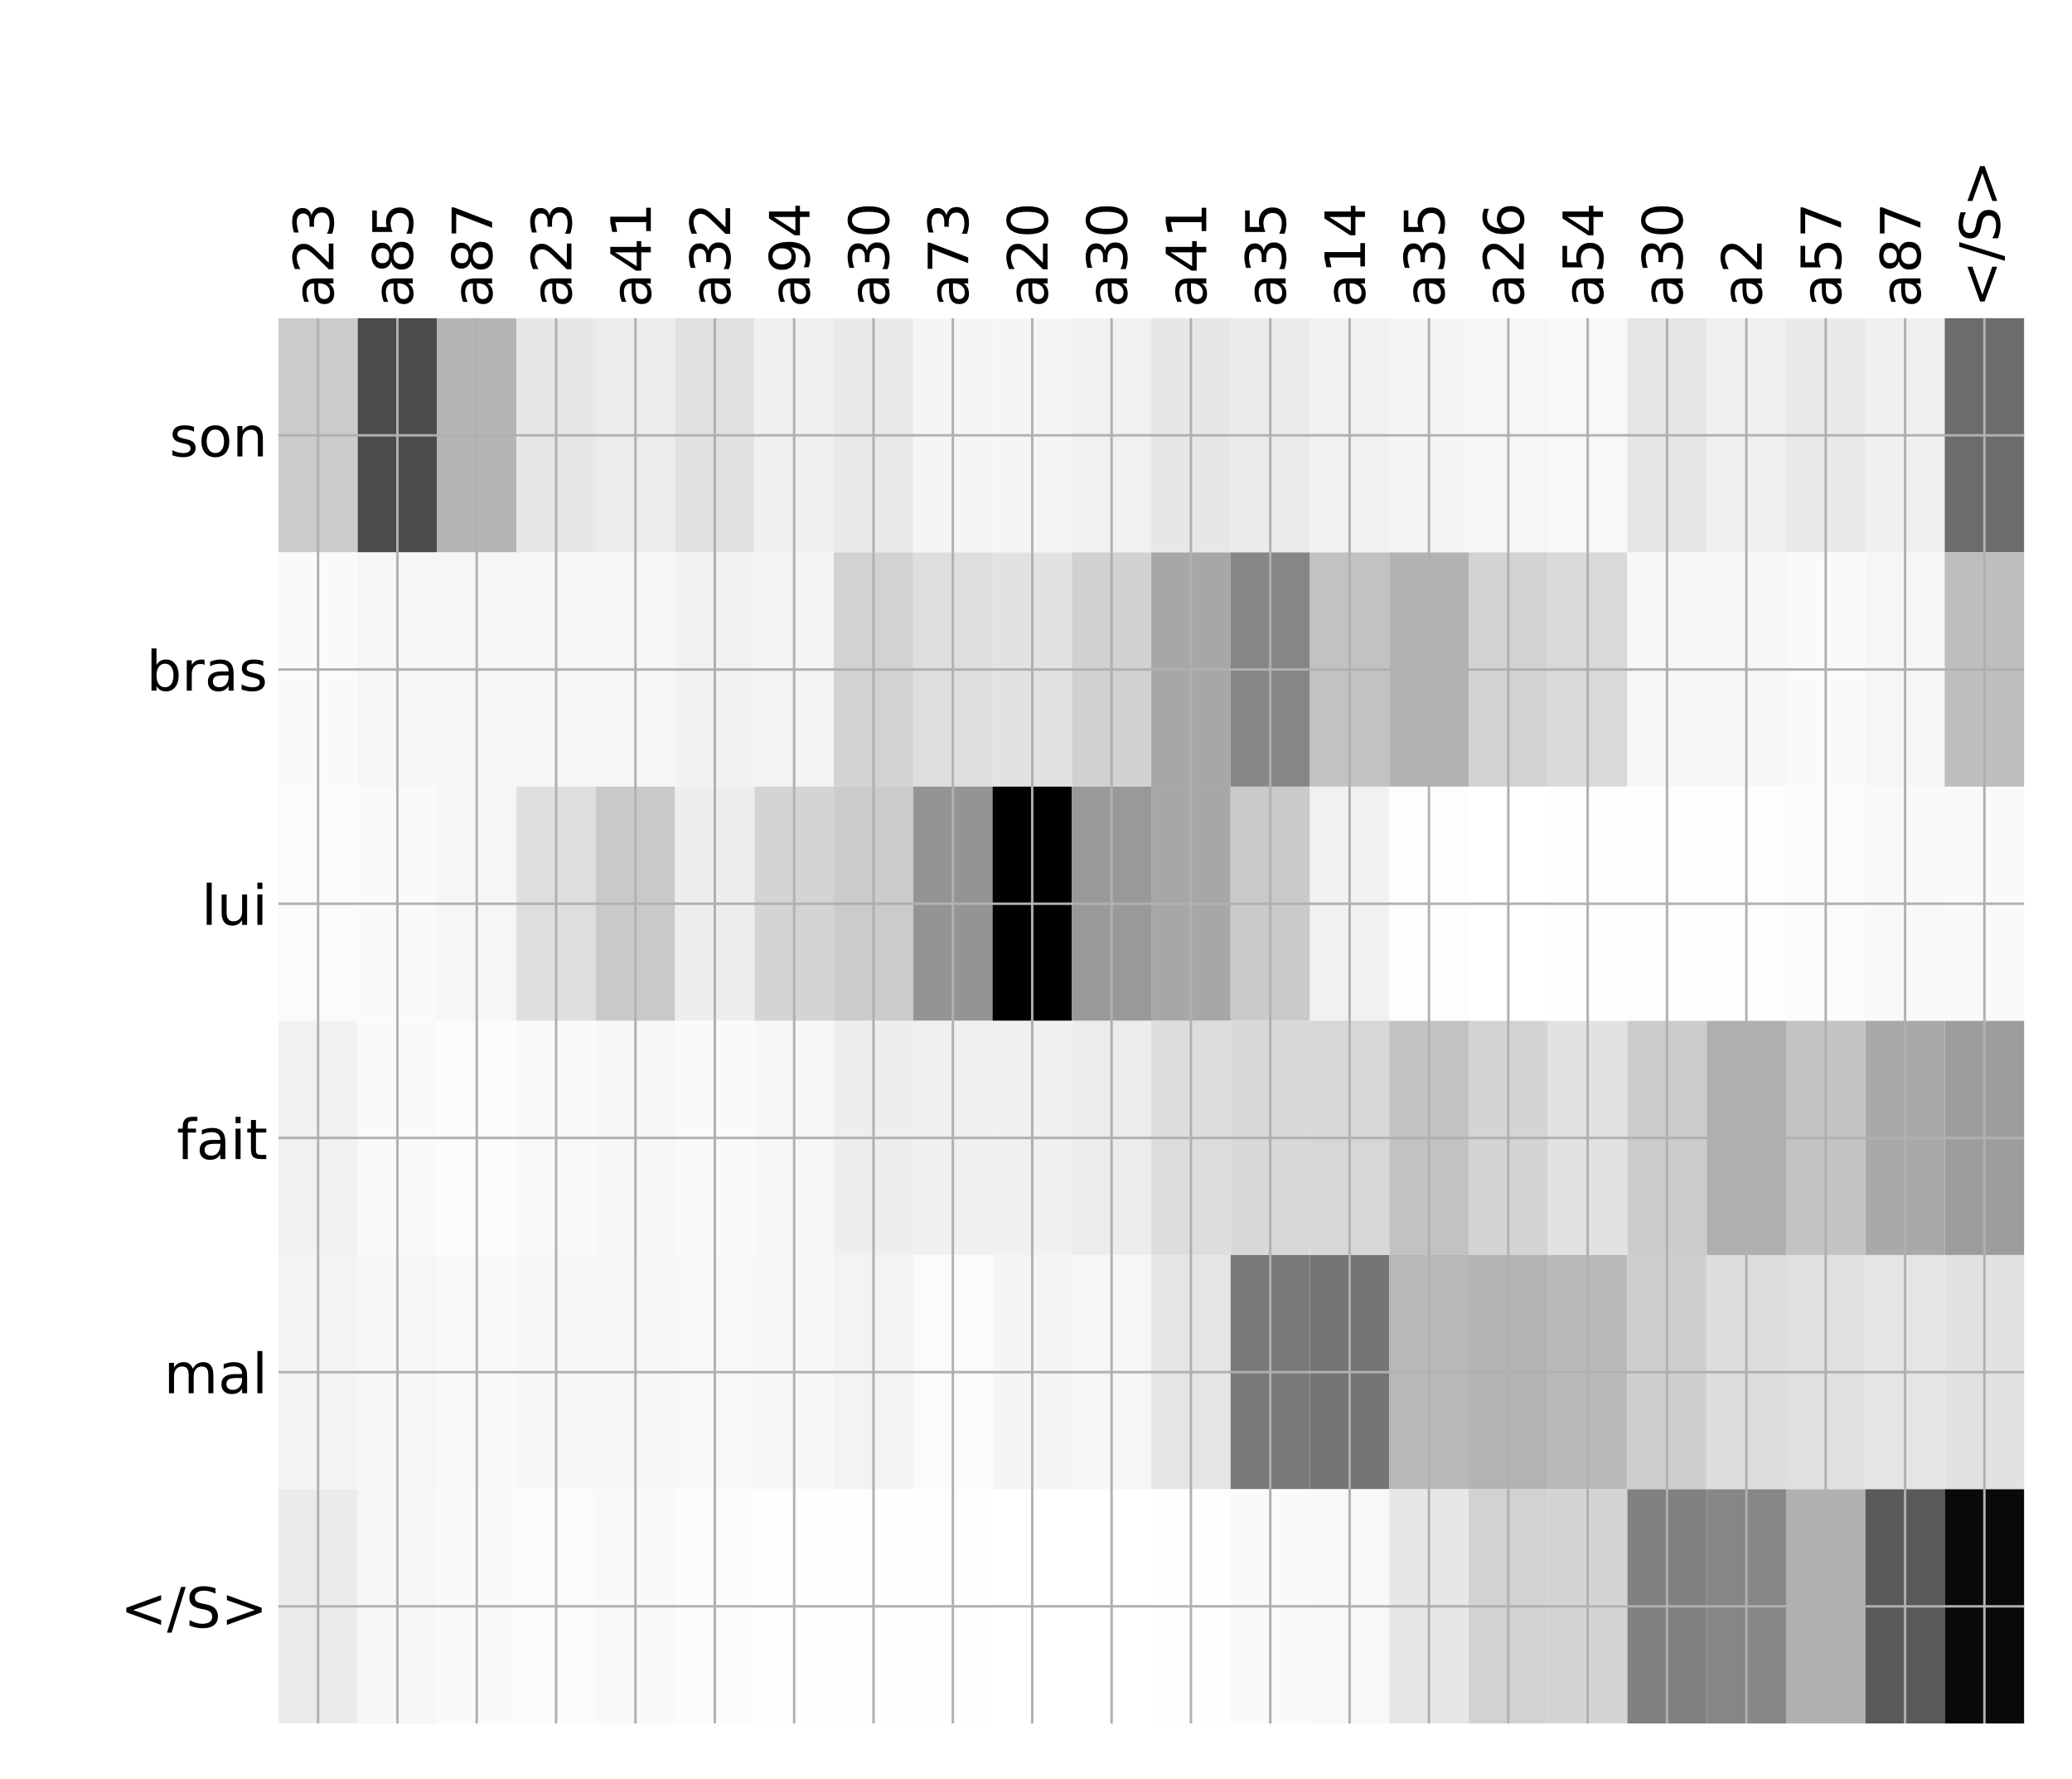 <?xml version="1.0" encoding="utf-8" standalone="no"?>
<!DOCTYPE svg PUBLIC "-//W3C//DTD SVG 1.1//EN"
  "http://www.w3.org/Graphics/SVG/1.1/DTD/svg11.dtd">
<!-- Created with matplotlib (http://matplotlib.org/) -->
<svg height="576pt" version="1.1" viewBox="0 0 671 576" width="671pt" xmlns="http://www.w3.org/2000/svg" xmlns:xlink="http://www.w3.org/1999/xlink">
 <defs>
  <style type="text/css">
*{stroke-linecap:butt;stroke-linejoin:round;}
  </style>
 </defs>
 <g id="figure_1">
  <g id="patch_1">
   <path d="M 0 576 
L 672 576 
L 672 0 
L 0 0 
z
" style="fill:#ffffff;"/>
  </g>
  <g id="axes_1">
   <g id="PolyCollection_1">
    <path clip-path="url(#p267b1cc952)" d="M 90.154 103.033 
L 90.154 178.861 
L 115.851 178.861 
L 115.851 103.033 
L 90.154 103.033 
z
" style="fill:#cccccc;"/>
    <path clip-path="url(#p267b1cc952)" d="M 115.851 103.033 
L 115.851 178.861 
L 141.548 178.861 
L 141.548 103.033 
L 115.851 103.033 
z
" style="fill:#4b4b4b;"/>
    <path clip-path="url(#p267b1cc952)" d="M 141.548 103.033 
L 141.548 178.861 
L 167.245 178.861 
L 167.245 103.033 
L 141.548 103.033 
z
" style="fill:#b5b5b5;"/>
    <path clip-path="url(#p267b1cc952)" d="M 167.245 103.033 
L 167.245 178.861 
L 192.942 178.861 
L 192.942 103.033 
L 167.245 103.033 
z
" style="fill:#e7e7e7;"/>
    <path clip-path="url(#p267b1cc952)" d="M 192.942 103.033 
L 192.942 178.861 
L 218.639 178.861 
L 218.639 103.033 
L 192.942 103.033 
z
" style="fill:#ececec;"/>
    <path clip-path="url(#p267b1cc952)" d="M 218.639 103.033 
L 218.639 178.861 
L 244.336 178.861 
L 244.336 103.033 
L 218.639 103.033 
z
" style="fill:#e1e1e1;"/>
    <path clip-path="url(#p267b1cc952)" d="M 244.336 103.033 
L 244.336 178.861 
L 270.033 178.861 
L 270.033 103.033 
L 244.336 103.033 
z
" style="fill:#f0f0f0;"/>
    <path clip-path="url(#p267b1cc952)" d="M 270.033 103.033 
L 270.033 178.861 
L 295.73 178.861 
L 295.73 103.033 
L 270.033 103.033 
z
" style="fill:#e9e9e9;"/>
    <path clip-path="url(#p267b1cc952)" d="M 295.73 103.033 
L 295.73 178.861 
L 321.426 178.861 
L 321.426 103.033 
L 295.73 103.033 
z
" style="fill:#f5f5f5;"/>
    <path clip-path="url(#p267b1cc952)" d="M 321.426 103.033 
L 321.426 178.861 
L 347.123 178.861 
L 347.123 103.033 
L 321.426 103.033 
z
" style="fill:#f5f5f5;"/>
    <path clip-path="url(#p267b1cc952)" d="M 347.123 103.033 
L 347.123 178.861 
L 372.82 178.861 
L 372.82 103.033 
L 347.123 103.033 
z
" style="fill:#f1f1f1;"/>
    <path clip-path="url(#p267b1cc952)" d="M 372.82 103.033 
L 372.82 178.861 
L 398.517 178.861 
L 398.517 103.033 
L 372.82 103.033 
z
" style="fill:#e7e7e7;"/>
    <path clip-path="url(#p267b1cc952)" d="M 398.517 103.033 
L 398.517 178.861 
L 424.214 178.861 
L 424.214 103.033 
L 398.517 103.033 
z
" style="fill:#ebebeb;"/>
    <path clip-path="url(#p267b1cc952)" d="M 424.214 103.033 
L 424.214 178.861 
L 449.911 178.861 
L 449.911 103.033 
L 424.214 103.033 
z
" style="fill:#f1f1f1;"/>
    <path clip-path="url(#p267b1cc952)" d="M 449.911 103.033 
L 449.911 178.861 
L 475.608 178.861 
L 475.608 103.033 
L 449.911 103.033 
z
" style="fill:#f5f5f5;"/>
    <path clip-path="url(#p267b1cc952)" d="M 475.608 103.033 
L 475.608 178.861 
L 501.305 178.861 
L 501.305 103.033 
L 475.608 103.033 
z
" style="fill:#f6f6f6;"/>
    <path clip-path="url(#p267b1cc952)" d="M 501.305 103.033 
L 501.305 178.861 
L 527.002 178.861 
L 527.002 103.033 
L 501.305 103.033 
z
" style="fill:#f8f8f8;"/>
    <path clip-path="url(#p267b1cc952)" d="M 527.002 103.033 
L 527.002 178.861 
L 552.699 178.861 
L 552.699 103.033 
L 527.002 103.033 
z
" style="fill:#e6e6e6;"/>
    <path clip-path="url(#p267b1cc952)" d="M 552.699 103.033 
L 552.699 178.861 
L 578.396 178.861 
L 578.396 103.033 
L 552.699 103.033 
z
" style="fill:#f0f0f0;"/>
    <path clip-path="url(#p267b1cc952)" d="M 578.396 103.033 
L 578.396 178.861 
L 604.093 178.861 
L 604.093 103.033 
L 578.396 103.033 
z
" style="fill:#e9e9e9;"/>
    <path clip-path="url(#p267b1cc952)" d="M 604.093 103.033 
L 604.093 178.861 
L 629.789 178.861 
L 629.789 103.033 
L 604.093 103.033 
z
" style="fill:#f0f0f0;"/>
    <path clip-path="url(#p267b1cc952)" d="M 629.789 103.033 
L 629.789 178.861 
L 655.486 178.861 
L 655.486 103.033 
L 629.789 103.033 
z
" style="fill:#6c6c6c;"/>
    <path clip-path="url(#p267b1cc952)" d="M 90.154 178.861 
L 90.154 254.689 
L 115.851 254.689 
L 115.851 178.861 
L 90.154 178.861 
z
" style="fill:#fafafa;"/>
    <path clip-path="url(#p267b1cc952)" d="M 115.851 178.861 
L 115.851 254.689 
L 141.548 254.689 
L 141.548 178.861 
L 115.851 178.861 
z
" style="fill:#f6f6f6;"/>
    <path clip-path="url(#p267b1cc952)" d="M 141.548 178.861 
L 141.548 254.689 
L 167.245 254.689 
L 167.245 178.861 
L 141.548 178.861 
z
" style="fill:#f6f6f6;"/>
    <path clip-path="url(#p267b1cc952)" d="M 167.245 178.861 
L 167.245 254.689 
L 192.942 254.689 
L 192.942 178.861 
L 167.245 178.861 
z
" style="fill:#f6f6f6;"/>
    <path clip-path="url(#p267b1cc952)" d="M 192.942 178.861 
L 192.942 254.689 
L 218.639 254.689 
L 218.639 178.861 
L 192.942 178.861 
z
" style="fill:#f6f6f6;"/>
    <path clip-path="url(#p267b1cc952)" d="M 218.639 178.861 
L 218.639 254.689 
L 244.336 254.689 
L 244.336 178.861 
L 218.639 178.861 
z
" style="fill:#f2f2f2;"/>
    <path clip-path="url(#p267b1cc952)" d="M 244.336 178.861 
L 244.336 254.689 
L 270.033 254.689 
L 270.033 178.861 
L 244.336 178.861 
z
" style="fill:#f3f3f3;"/>
    <path clip-path="url(#p267b1cc952)" d="M 270.033 178.861 
L 270.033 254.689 
L 295.73 254.689 
L 295.73 178.861 
L 270.033 178.861 
z
" style="fill:#d2d2d2;"/>
    <path clip-path="url(#p267b1cc952)" d="M 295.73 178.861 
L 295.73 254.689 
L 321.426 254.689 
L 321.426 178.861 
L 295.73 178.861 
z
" style="fill:#dedede;"/>
    <path clip-path="url(#p267b1cc952)" d="M 321.426 178.861 
L 321.426 254.689 
L 347.123 254.689 
L 347.123 178.861 
L 321.426 178.861 
z
" style="fill:#e2e2e2;"/>
    <path clip-path="url(#p267b1cc952)" d="M 347.123 178.861 
L 347.123 254.689 
L 372.82 254.689 
L 372.82 178.861 
L 347.123 178.861 
z
" style="fill:#d1d1d1;"/>
    <path clip-path="url(#p267b1cc952)" d="M 372.82 178.861 
L 372.82 254.689 
L 398.517 254.689 
L 398.517 178.861 
L 372.82 178.861 
z
" style="fill:#a7a7a7;"/>
    <path clip-path="url(#p267b1cc952)" d="M 398.517 178.861 
L 398.517 254.689 
L 424.214 254.689 
L 424.214 178.861 
L 398.517 178.861 
z
" style="fill:#868686;"/>
    <path clip-path="url(#p267b1cc952)" d="M 424.214 178.861 
L 424.214 254.689 
L 449.911 254.689 
L 449.911 178.861 
L 424.214 178.861 
z
" style="fill:#c2c2c2;"/>
    <path clip-path="url(#p267b1cc952)" d="M 449.911 178.861 
L 449.911 254.689 
L 475.608 254.689 
L 475.608 178.861 
L 449.911 178.861 
z
" style="fill:#b2b2b2;"/>
    <path clip-path="url(#p267b1cc952)" d="M 475.608 178.861 
L 475.608 254.689 
L 501.305 254.689 
L 501.305 178.861 
L 475.608 178.861 
z
" style="fill:#d3d3d3;"/>
    <path clip-path="url(#p267b1cc952)" d="M 501.305 178.861 
L 501.305 254.689 
L 527.002 254.689 
L 527.002 178.861 
L 501.305 178.861 
z
" style="fill:#d9d9d9;"/>
    <path clip-path="url(#p267b1cc952)" d="M 527.002 178.861 
L 527.002 254.689 
L 552.699 254.689 
L 552.699 178.861 
L 527.002 178.861 
z
" style="fill:#f7f7f7;"/>
    <path clip-path="url(#p267b1cc952)" d="M 552.699 178.861 
L 552.699 254.689 
L 578.396 254.689 
L 578.396 178.861 
L 552.699 178.861 
z
" style="fill:#f7f7f7;"/>
    <path clip-path="url(#p267b1cc952)" d="M 578.396 178.861 
L 578.396 254.689 
L 604.093 254.689 
L 604.093 178.861 
L 578.396 178.861 
z
" style="fill:#fafafa;"/>
    <path clip-path="url(#p267b1cc952)" d="M 604.093 178.861 
L 604.093 254.689 
L 629.789 254.689 
L 629.789 178.861 
L 604.093 178.861 
z
" style="fill:#f6f6f6;"/>
    <path clip-path="url(#p267b1cc952)" d="M 629.789 178.861 
L 629.789 254.689 
L 655.486 254.689 
L 655.486 178.861 
L 629.789 178.861 
z
" style="fill:#bebebe;"/>
    <path clip-path="url(#p267b1cc952)" d="M 90.154 254.689 
L 90.154 330.517 
L 115.851 330.517 
L 115.851 254.689 
L 90.154 254.689 
z
" style="fill:#fbfbfb;"/>
    <path clip-path="url(#p267b1cc952)" d="M 115.851 254.689 
L 115.851 330.517 
L 141.548 330.517 
L 141.548 254.689 
L 115.851 254.689 
z
" style="fill:#fafafa;"/>
    <path clip-path="url(#p267b1cc952)" d="M 141.548 254.689 
L 141.548 330.517 
L 167.245 330.517 
L 167.245 254.689 
L 141.548 254.689 
z
" style="fill:#f6f6f6;"/>
    <path clip-path="url(#p267b1cc952)" d="M 167.245 254.689 
L 167.245 330.517 
L 192.942 330.517 
L 192.942 254.689 
L 167.245 254.689 
z
" style="fill:#dedede;"/>
    <path clip-path="url(#p267b1cc952)" d="M 192.942 254.689 
L 192.942 330.517 
L 218.639 330.517 
L 218.639 254.689 
L 192.942 254.689 
z
" style="fill:#c9c9c9;"/>
    <path clip-path="url(#p267b1cc952)" d="M 218.639 254.689 
L 218.639 330.517 
L 244.336 330.517 
L 244.336 254.689 
L 218.639 254.689 
z
" style="fill:#eeeeee;"/>
    <path clip-path="url(#p267b1cc952)" d="M 244.336 254.689 
L 244.336 330.517 
L 270.033 330.517 
L 270.033 254.689 
L 244.336 254.689 
z
" style="fill:#d4d4d4;"/>
    <path clip-path="url(#p267b1cc952)" d="M 270.033 254.689 
L 270.033 330.517 
L 295.73 330.517 
L 295.73 254.689 
L 270.033 254.689 
z
" style="fill:#cbcbcb;"/>
    <path clip-path="url(#p267b1cc952)" d="M 295.73 254.689 
L 295.73 330.517 
L 321.426 330.517 
L 321.426 254.689 
L 295.73 254.689 
z
" style="fill:#949494;"/>
    <path clip-path="url(#p267b1cc952)" d="M 321.426 254.689 
L 321.426 330.517 
L 347.123 330.517 
L 347.123 254.689 
L 321.426 254.689 
z
"/>
    <path clip-path="url(#p267b1cc952)" d="M 347.123 254.689 
L 347.123 330.517 
L 372.82 330.517 
L 372.82 254.689 
L 347.123 254.689 
z
" style="fill:#999999;"/>
    <path clip-path="url(#p267b1cc952)" d="M 372.82 254.689 
L 372.82 330.517 
L 398.517 330.517 
L 398.517 254.689 
L 372.82 254.689 
z
" style="fill:#a7a7a7;"/>
    <path clip-path="url(#p267b1cc952)" d="M 398.517 254.689 
L 398.517 330.517 
L 424.214 330.517 
L 424.214 254.689 
L 398.517 254.689 
z
" style="fill:#cacaca;"/>
    <path clip-path="url(#p267b1cc952)" d="M 424.214 254.689 
L 424.214 330.517 
L 449.911 330.517 
L 449.911 254.689 
L 424.214 254.689 
z
" style="fill:#f1f1f1;"/>
    <path clip-path="url(#p267b1cc952)" d="M 449.911 254.689 
L 449.911 330.517 
L 475.608 330.517 
L 475.608 254.689 
L 449.911 254.689 
z
" style="fill:#fdfdfd;"/>
    <path clip-path="url(#p267b1cc952)" d="M 475.608 254.689 
L 475.608 330.517 
L 501.305 330.517 
L 501.305 254.689 
L 475.608 254.689 
z
" style="fill:#ffffff;"/>
    <path clip-path="url(#p267b1cc952)" d="M 501.305 254.689 
L 501.305 330.517 
L 527.002 330.517 
L 527.002 254.689 
L 501.305 254.689 
z
" style="fill:#fefefe;"/>
    <path clip-path="url(#p267b1cc952)" d="M 527.002 254.689 
L 527.002 330.517 
L 552.699 330.517 
L 552.699 254.689 
L 527.002 254.689 
z
" style="fill:#fdfdfd;"/>
    <path clip-path="url(#p267b1cc952)" d="M 552.699 254.689 
L 552.699 330.517 
L 578.396 330.517 
L 578.396 254.689 
L 552.699 254.689 
z
" style="fill:#fdfdfd;"/>
    <path clip-path="url(#p267b1cc952)" d="M 578.396 254.689 
L 578.396 330.517 
L 604.093 330.517 
L 604.093 254.689 
L 578.396 254.689 
z
" style="fill:#fbfbfb;"/>
    <path clip-path="url(#p267b1cc952)" d="M 604.093 254.689 
L 604.093 330.517 
L 629.789 330.517 
L 629.789 254.689 
L 604.093 254.689 
z
" style="fill:#f9f9f9;"/>
    <path clip-path="url(#p267b1cc952)" d="M 629.789 254.689 
L 629.789 330.517 
L 655.486 330.517 
L 655.486 254.689 
L 629.789 254.689 
z
" style="fill:#fafafa;"/>
    <path clip-path="url(#p267b1cc952)" d="M 90.154 330.517 
L 90.154 406.344 
L 115.851 406.344 
L 115.851 330.517 
L 90.154 330.517 
z
" style="fill:#f2f2f2;"/>
    <path clip-path="url(#p267b1cc952)" d="M 115.851 330.517 
L 115.851 406.344 
L 141.548 406.344 
L 141.548 330.517 
L 115.851 330.517 
z
" style="fill:#fafafa;"/>
    <path clip-path="url(#p267b1cc952)" d="M 141.548 330.517 
L 141.548 406.344 
L 167.245 406.344 
L 167.245 330.517 
L 141.548 330.517 
z
" style="fill:#fcfcfc;"/>
    <path clip-path="url(#p267b1cc952)" d="M 167.245 330.517 
L 167.245 406.344 
L 192.942 406.344 
L 192.942 330.517 
L 167.245 330.517 
z
" style="fill:#f9f9f9;"/>
    <path clip-path="url(#p267b1cc952)" d="M 192.942 330.517 
L 192.942 406.344 
L 218.639 406.344 
L 218.639 330.517 
L 192.942 330.517 
z
" style="fill:#f7f7f7;"/>
    <path clip-path="url(#p267b1cc952)" d="M 218.639 330.517 
L 218.639 406.344 
L 244.336 406.344 
L 244.336 330.517 
L 218.639 330.517 
z
" style="fill:#fafafa;"/>
    <path clip-path="url(#p267b1cc952)" d="M 244.336 330.517 
L 244.336 406.344 
L 270.033 406.344 
L 270.033 330.517 
L 244.336 330.517 
z
" style="fill:#f7f7f7;"/>
    <path clip-path="url(#p267b1cc952)" d="M 270.033 330.517 
L 270.033 406.344 
L 295.73 406.344 
L 295.73 330.517 
L 270.033 330.517 
z
" style="fill:#eeeeee;"/>
    <path clip-path="url(#p267b1cc952)" d="M 295.73 330.517 
L 295.73 406.344 
L 321.426 406.344 
L 321.426 330.517 
L 295.73 330.517 
z
" style="fill:#f0f0f0;"/>
    <path clip-path="url(#p267b1cc952)" d="M 321.426 330.517 
L 321.426 406.344 
L 347.123 406.344 
L 347.123 330.517 
L 321.426 330.517 
z
" style="fill:#f0f0f0;"/>
    <path clip-path="url(#p267b1cc952)" d="M 347.123 330.517 
L 347.123 406.344 
L 372.82 406.344 
L 372.82 330.517 
L 347.123 330.517 
z
" style="fill:#ececec;"/>
    <path clip-path="url(#p267b1cc952)" d="M 372.82 330.517 
L 372.82 406.344 
L 398.517 406.344 
L 398.517 330.517 
L 372.82 330.517 
z
" style="fill:#dddddd;"/>
    <path clip-path="url(#p267b1cc952)" d="M 398.517 330.517 
L 398.517 406.344 
L 424.214 406.344 
L 424.214 330.517 
L 398.517 330.517 
z
" style="fill:#d8d8d8;"/>
    <path clip-path="url(#p267b1cc952)" d="M 424.214 330.517 
L 424.214 406.344 
L 449.911 406.344 
L 449.911 330.517 
L 424.214 330.517 
z
" style="fill:#d7d7d7;"/>
    <path clip-path="url(#p267b1cc952)" d="M 449.911 330.517 
L 449.911 406.344 
L 475.608 406.344 
L 475.608 330.517 
L 449.911 330.517 
z
" style="fill:#c2c2c2;"/>
    <path clip-path="url(#p267b1cc952)" d="M 475.608 330.517 
L 475.608 406.344 
L 501.305 406.344 
L 501.305 330.517 
L 475.608 330.517 
z
" style="fill:#d4d4d4;"/>
    <path clip-path="url(#p267b1cc952)" d="M 501.305 330.517 
L 501.305 406.344 
L 527.002 406.344 
L 527.002 330.517 
L 501.305 330.517 
z
" style="fill:#e2e2e2;"/>
    <path clip-path="url(#p267b1cc952)" d="M 527.002 330.517 
L 527.002 406.344 
L 552.699 406.344 
L 552.699 330.517 
L 527.002 330.517 
z
" style="fill:#cccccc;"/>
    <path clip-path="url(#p267b1cc952)" d="M 552.699 330.517 
L 552.699 406.344 
L 578.396 406.344 
L 578.396 330.517 
L 552.699 330.517 
z
" style="fill:#afafaf;"/>
    <path clip-path="url(#p267b1cc952)" d="M 578.396 330.517 
L 578.396 406.344 
L 604.093 406.344 
L 604.093 330.517 
L 578.396 330.517 
z
" style="fill:#c3c3c3;"/>
    <path clip-path="url(#p267b1cc952)" d="M 604.093 330.517 
L 604.093 406.344 
L 629.789 406.344 
L 629.789 330.517 
L 604.093 330.517 
z
" style="fill:#a9a9a9;"/>
    <path clip-path="url(#p267b1cc952)" d="M 629.789 330.517 
L 629.789 406.344 
L 655.486 406.344 
L 655.486 330.517 
L 629.789 330.517 
z
" style="fill:#9d9d9d;"/>
    <path clip-path="url(#p267b1cc952)" d="M 90.154 406.344 
L 90.154 482.172 
L 115.851 482.172 
L 115.851 406.344 
L 90.154 406.344 
z
" style="fill:#f4f4f4;"/>
    <path clip-path="url(#p267b1cc952)" d="M 115.851 406.344 
L 115.851 482.172 
L 141.548 482.172 
L 141.548 406.344 
L 115.851 406.344 
z
" style="fill:#f6f6f6;"/>
    <path clip-path="url(#p267b1cc952)" d="M 141.548 406.344 
L 141.548 482.172 
L 167.245 482.172 
L 167.245 406.344 
L 141.548 406.344 
z
" style="fill:#f9f9f9;"/>
    <path clip-path="url(#p267b1cc952)" d="M 167.245 406.344 
L 167.245 482.172 
L 192.942 482.172 
L 192.942 406.344 
L 167.245 406.344 
z
" style="fill:#f7f7f7;"/>
    <path clip-path="url(#p267b1cc952)" d="M 192.942 406.344 
L 192.942 482.172 
L 218.639 482.172 
L 218.639 406.344 
L 192.942 406.344 
z
" style="fill:#f6f6f6;"/>
    <path clip-path="url(#p267b1cc952)" d="M 218.639 406.344 
L 218.639 482.172 
L 244.336 482.172 
L 244.336 406.344 
L 218.639 406.344 
z
" style="fill:#f8f8f8;"/>
    <path clip-path="url(#p267b1cc952)" d="M 244.336 406.344 
L 244.336 482.172 
L 270.033 482.172 
L 270.033 406.344 
L 244.336 406.344 
z
" style="fill:#f7f7f7;"/>
    <path clip-path="url(#p267b1cc952)" d="M 270.033 406.344 
L 270.033 482.172 
L 295.73 482.172 
L 295.73 406.344 
L 270.033 406.344 
z
" style="fill:#f3f3f3;"/>
    <path clip-path="url(#p267b1cc952)" d="M 295.73 406.344 
L 295.73 482.172 
L 321.426 482.172 
L 321.426 406.344 
L 295.73 406.344 
z
" style="fill:#fbfbfb;"/>
    <path clip-path="url(#p267b1cc952)" d="M 321.426 406.344 
L 321.426 482.172 
L 347.123 482.172 
L 347.123 406.344 
L 321.426 406.344 
z
" style="fill:#f5f5f5;"/>
    <path clip-path="url(#p267b1cc952)" d="M 347.123 406.344 
L 347.123 482.172 
L 372.82 482.172 
L 372.82 406.344 
L 347.123 406.344 
z
" style="fill:#f6f6f6;"/>
    <path clip-path="url(#p267b1cc952)" d="M 372.82 406.344 
L 372.82 482.172 
L 398.517 482.172 
L 398.517 406.344 
L 372.82 406.344 
z
" style="fill:#e5e5e5;"/>
    <path clip-path="url(#p267b1cc952)" d="M 398.517 406.344 
L 398.517 482.172 
L 424.214 482.172 
L 424.214 406.344 
L 398.517 406.344 
z
" style="fill:#797979;"/>
    <path clip-path="url(#p267b1cc952)" d="M 424.214 406.344 
L 424.214 482.172 
L 449.911 482.172 
L 449.911 406.344 
L 424.214 406.344 
z
" style="fill:#757575;"/>
    <path clip-path="url(#p267b1cc952)" d="M 449.911 406.344 
L 449.911 482.172 
L 475.608 482.172 
L 475.608 406.344 
L 449.911 406.344 
z
" style="fill:#b8b8b8;"/>
    <path clip-path="url(#p267b1cc952)" d="M 475.608 406.344 
L 475.608 482.172 
L 501.305 482.172 
L 501.305 406.344 
L 475.608 406.344 
z
" style="fill:#b3b3b3;"/>
    <path clip-path="url(#p267b1cc952)" d="M 501.305 406.344 
L 501.305 482.172 
L 527.002 482.172 
L 527.002 406.344 
L 501.305 406.344 
z
" style="fill:#b9b9b9;"/>
    <path clip-path="url(#p267b1cc952)" d="M 527.002 406.344 
L 527.002 482.172 
L 552.699 482.172 
L 552.699 406.344 
L 527.002 406.344 
z
" style="fill:#cfcfcf;"/>
    <path clip-path="url(#p267b1cc952)" d="M 552.699 406.344 
L 552.699 482.172 
L 578.396 482.172 
L 578.396 406.344 
L 552.699 406.344 
z
" style="fill:#dddddd;"/>
    <path clip-path="url(#p267b1cc952)" d="M 578.396 406.344 
L 578.396 482.172 
L 604.093 482.172 
L 604.093 406.344 
L 578.396 406.344 
z
" style="fill:#e0e0e0;"/>
    <path clip-path="url(#p267b1cc952)" d="M 604.093 406.344 
L 604.093 482.172 
L 629.789 482.172 
L 629.789 406.344 
L 604.093 406.344 
z
" style="fill:#e5e5e5;"/>
    <path clip-path="url(#p267b1cc952)" d="M 629.789 406.344 
L 629.789 482.172 
L 655.486 482.172 
L 655.486 406.344 
L 629.789 406.344 
z
" style="fill:#e2e2e2;"/>
    <path clip-path="url(#p267b1cc952)" d="M 90.154 482.172 
L 90.154 558 
L 115.851 558 
L 115.851 482.172 
L 90.154 482.172 
z
" style="fill:#ebebeb;"/>
    <path clip-path="url(#p267b1cc952)" d="M 115.851 482.172 
L 115.851 558 
L 141.548 558 
L 141.548 482.172 
L 115.851 482.172 
z
" style="fill:#f6f6f6;"/>
    <path clip-path="url(#p267b1cc952)" d="M 141.548 482.172 
L 141.548 558 
L 167.245 558 
L 167.245 482.172 
L 141.548 482.172 
z
" style="fill:#fafafa;"/>
    <path clip-path="url(#p267b1cc952)" d="M 167.245 482.172 
L 167.245 558 
L 192.942 558 
L 192.942 482.172 
L 167.245 482.172 
z
" style="fill:#fbfbfb;"/>
    <path clip-path="url(#p267b1cc952)" d="M 192.942 482.172 
L 192.942 558 
L 218.639 558 
L 218.639 482.172 
L 192.942 482.172 
z
" style="fill:#f9f9f9;"/>
    <path clip-path="url(#p267b1cc952)" d="M 218.639 482.172 
L 218.639 558 
L 244.336 558 
L 244.336 482.172 
L 218.639 482.172 
z
" style="fill:#fcfcfc;"/>
    <path clip-path="url(#p267b1cc952)" d="M 244.336 482.172 
L 244.336 558 
L 270.033 558 
L 270.033 482.172 
L 244.336 482.172 
z
" style="fill:#fefefe;"/>
    <path clip-path="url(#p267b1cc952)" d="M 270.033 482.172 
L 270.033 558 
L 295.73 558 
L 295.73 482.172 
L 270.033 482.172 
z
" style="fill:#fefefe;"/>
    <path clip-path="url(#p267b1cc952)" d="M 295.73 482.172 
L 295.73 558 
L 321.426 558 
L 321.426 482.172 
L 295.73 482.172 
z
" style="fill:#fefefe;"/>
    <path clip-path="url(#p267b1cc952)" d="M 321.426 482.172 
L 321.426 558 
L 347.123 558 
L 347.123 482.172 
L 321.426 482.172 
z
" style="fill:#ffffff;"/>
    <path clip-path="url(#p267b1cc952)" d="M 347.123 482.172 
L 347.123 558 
L 372.82 558 
L 372.82 482.172 
L 347.123 482.172 
z
" style="fill:#ffffff;"/>
    <path clip-path="url(#p267b1cc952)" d="M 372.82 482.172 
L 372.82 558 
L 398.517 558 
L 398.517 482.172 
L 372.82 482.172 
z
" style="fill:#fefefe;"/>
    <path clip-path="url(#p267b1cc952)" d="M 398.517 482.172 
L 398.517 558 
L 424.214 558 
L 424.214 482.172 
L 398.517 482.172 
z
" style="fill:#fafafa;"/>
    <path clip-path="url(#p267b1cc952)" d="M 424.214 482.172 
L 424.214 558 
L 449.911 558 
L 449.911 482.172 
L 424.214 482.172 
z
" style="fill:#f8f8f8;"/>
    <path clip-path="url(#p267b1cc952)" d="M 449.911 482.172 
L 449.911 558 
L 475.608 558 
L 475.608 482.172 
L 449.911 482.172 
z
" style="fill:#e7e7e7;"/>
    <path clip-path="url(#p267b1cc952)" d="M 475.608 482.172 
L 475.608 558 
L 501.305 558 
L 501.305 482.172 
L 475.608 482.172 
z
" style="fill:#d2d2d2;"/>
    <path clip-path="url(#p267b1cc952)" d="M 501.305 482.172 
L 501.305 558 
L 527.002 558 
L 527.002 482.172 
L 501.305 482.172 
z
" style="fill:#d4d4d4;"/>
    <path clip-path="url(#p267b1cc952)" d="M 527.002 482.172 
L 527.002 558 
L 552.699 558 
L 552.699 482.172 
L 527.002 482.172 
z
" style="fill:#818181;"/>
    <path clip-path="url(#p267b1cc952)" d="M 552.699 482.172 
L 552.699 558 
L 578.396 558 
L 578.396 482.172 
L 552.699 482.172 
z
" style="fill:#868686;"/>
    <path clip-path="url(#p267b1cc952)" d="M 578.396 482.172 
L 578.396 558 
L 604.093 558 
L 604.093 482.172 
L 578.396 482.172 
z
" style="fill:#b0b0b0;"/>
    <path clip-path="url(#p267b1cc952)" d="M 604.093 482.172 
L 604.093 558 
L 629.789 558 
L 629.789 482.172 
L 604.093 482.172 
z
" style="fill:#5a5a5a;"/>
    <path clip-path="url(#p267b1cc952)" d="M 629.789 482.172 
L 629.789 558 
L 655.486 558 
L 655.486 482.172 
L 629.789 482.172 
z
" style="fill:#090909;"/>
   </g>
   <g id="matplotlib.axis_1">
    <g id="xtick_1">
     <g id="line2d_1">
      <path clip-path="url(#p267b1cc952)" d="M 103.003 558 
L 103.003 103.033 
" style="fill:none;stroke:#b0b0b0;stroke-linecap:square;stroke-width:0.8;"/>
     </g>
     <g id="line2d_2"/>
     <g id="text_1">
      <!-- a23 -->
      <defs>
       <path d="M 34.281 27.484 
Q 23.391 27.484 19.188 25 
Q 14.984 22.516 14.984 16.5 
Q 14.984 11.719 18.141 8.906 
Q 21.297 6.109 26.703 6.109 
Q 34.188 6.109 38.703 11.406 
Q 43.219 16.703 43.219 25.484 
L 43.219 27.484 
z
M 52.203 31.203 
L 52.203 0 
L 43.219 0 
L 43.219 8.297 
Q 40.141 3.328 35.547 0.953 
Q 30.953 -1.422 24.312 -1.422 
Q 15.922 -1.422 10.953 3.297 
Q 6 8.016 6 15.922 
Q 6 25.141 12.172 29.828 
Q 18.359 34.516 30.609 34.516 
L 43.219 34.516 
L 43.219 35.406 
Q 43.219 41.609 39.141 45 
Q 35.062 48.391 27.688 48.391 
Q 23 48.391 18.547 47.266 
Q 14.109 46.141 10.016 43.891 
L 10.016 52.203 
Q 14.938 54.109 19.578 55.047 
Q 24.219 56 28.609 56 
Q 40.484 56 46.344 49.844 
Q 52.203 43.703 52.203 31.203 
z
" id="DejaVuSans-61"/>
       <path d="M 19.188 8.297 
L 53.609 8.297 
L 53.609 0 
L 7.328 0 
L 7.328 8.297 
Q 12.938 14.109 22.625 23.891 
Q 32.328 33.688 34.812 36.531 
Q 39.547 41.844 41.422 45.531 
Q 43.312 49.219 43.312 52.781 
Q 43.312 58.594 39.234 62.25 
Q 35.156 65.922 28.609 65.922 
Q 23.969 65.922 18.812 64.312 
Q 13.672 62.703 7.812 59.422 
L 7.812 69.391 
Q 13.766 71.781 18.938 73 
Q 24.125 74.219 28.422 74.219 
Q 39.75 74.219 46.484 68.547 
Q 53.219 62.891 53.219 53.422 
Q 53.219 48.922 51.531 44.891 
Q 49.859 40.875 45.406 35.406 
Q 44.188 33.984 37.641 27.219 
Q 31.109 20.453 19.188 8.297 
z
" id="DejaVuSans-32"/>
       <path d="M 40.578 39.312 
Q 47.656 37.797 51.625 33 
Q 55.609 28.219 55.609 21.188 
Q 55.609 10.406 48.188 4.484 
Q 40.766 -1.422 27.094 -1.422 
Q 22.516 -1.422 17.656 -0.516 
Q 12.797 0.391 7.625 2.203 
L 7.625 11.719 
Q 11.719 9.328 16.594 8.109 
Q 21.484 6.891 26.812 6.891 
Q 36.078 6.891 40.938 10.547 
Q 45.797 14.203 45.797 21.188 
Q 45.797 27.641 41.281 31.266 
Q 36.766 34.906 28.719 34.906 
L 20.219 34.906 
L 20.219 43.016 
L 29.109 43.016 
Q 36.375 43.016 40.234 45.922 
Q 44.094 48.828 44.094 54.297 
Q 44.094 59.906 40.109 62.906 
Q 36.141 65.922 28.719 65.922 
Q 24.656 65.922 20.016 65.031 
Q 15.375 64.156 9.812 62.312 
L 9.812 71.094 
Q 15.438 72.656 20.344 73.438 
Q 25.25 74.219 29.594 74.219 
Q 40.828 74.219 47.359 69.109 
Q 53.906 64.016 53.906 55.328 
Q 53.906 49.266 50.438 45.094 
Q 46.969 40.922 40.578 39.312 
z
" id="DejaVuSans-33"/>
      </defs>
      <g transform="translate(107.97 99.533)rotate(-90)scale(0.18 -0.18)">
       <use xlink:href="#DejaVuSans-61"/>
       <use x="61.279" xlink:href="#DejaVuSans-32"/>
       <use x="124.902" xlink:href="#DejaVuSans-33"/>
      </g>
     </g>
    </g>
    <g id="xtick_2">
     <g id="line2d_3">
      <path clip-path="url(#p267b1cc952)" d="M 128.7 558 
L 128.7 103.033 
" style="fill:none;stroke:#b0b0b0;stroke-linecap:square;stroke-width:0.8;"/>
     </g>
     <g id="line2d_4"/>
     <g id="text_2">
      <!-- a85 -->
      <defs>
       <path d="M 31.781 34.625 
Q 24.75 34.625 20.719 30.859 
Q 16.703 27.094 16.703 20.516 
Q 16.703 13.922 20.719 10.156 
Q 24.75 6.391 31.781 6.391 
Q 38.812 6.391 42.859 10.172 
Q 46.922 13.969 46.922 20.516 
Q 46.922 27.094 42.891 30.859 
Q 38.875 34.625 31.781 34.625 
z
M 21.922 38.812 
Q 15.578 40.375 12.031 44.719 
Q 8.5 49.078 8.5 55.328 
Q 8.5 64.062 14.719 69.141 
Q 20.953 74.219 31.781 74.219 
Q 42.672 74.219 48.875 69.141 
Q 55.078 64.062 55.078 55.328 
Q 55.078 49.078 51.531 44.719 
Q 48 40.375 41.703 38.812 
Q 48.828 37.156 52.797 32.312 
Q 56.781 27.484 56.781 20.516 
Q 56.781 9.906 50.312 4.234 
Q 43.844 -1.422 31.781 -1.422 
Q 19.734 -1.422 13.25 4.234 
Q 6.781 9.906 6.781 20.516 
Q 6.781 27.484 10.781 32.312 
Q 14.797 37.156 21.922 38.812 
z
M 18.312 54.391 
Q 18.312 48.734 21.844 45.562 
Q 25.391 42.391 31.781 42.391 
Q 38.141 42.391 41.719 45.562 
Q 45.312 48.734 45.312 54.391 
Q 45.312 60.062 41.719 63.234 
Q 38.141 66.406 31.781 66.406 
Q 25.391 66.406 21.844 63.234 
Q 18.312 60.062 18.312 54.391 
z
" id="DejaVuSans-38"/>
       <path d="M 10.797 72.906 
L 49.516 72.906 
L 49.516 64.594 
L 19.828 64.594 
L 19.828 46.734 
Q 21.969 47.469 24.109 47.828 
Q 26.266 48.188 28.422 48.188 
Q 40.625 48.188 47.75 41.5 
Q 54.891 34.812 54.891 23.391 
Q 54.891 11.625 47.562 5.094 
Q 40.234 -1.422 26.906 -1.422 
Q 22.312 -1.422 17.547 -0.641 
Q 12.797 0.141 7.719 1.703 
L 7.719 11.625 
Q 12.109 9.234 16.797 8.062 
Q 21.484 6.891 26.703 6.891 
Q 35.156 6.891 40.078 11.328 
Q 45.016 15.766 45.016 23.391 
Q 45.016 31 40.078 35.438 
Q 35.156 39.891 26.703 39.891 
Q 22.75 39.891 18.812 39.016 
Q 14.891 38.141 10.797 36.281 
z
" id="DejaVuSans-35"/>
      </defs>
      <g transform="translate(133.666 99.533)rotate(-90)scale(0.18 -0.18)">
       <use xlink:href="#DejaVuSans-61"/>
       <use x="61.279" xlink:href="#DejaVuSans-38"/>
       <use x="124.902" xlink:href="#DejaVuSans-35"/>
      </g>
     </g>
    </g>
    <g id="xtick_3">
     <g id="line2d_5">
      <path clip-path="url(#p267b1cc952)" d="M 154.396 558 
L 154.396 103.033 
" style="fill:none;stroke:#b0b0b0;stroke-linecap:square;stroke-width:0.8;"/>
     </g>
     <g id="line2d_6"/>
     <g id="text_3">
      <!-- a87 -->
      <defs>
       <path d="M 8.203 72.906 
L 55.078 72.906 
L 55.078 68.703 
L 28.609 0 
L 18.312 0 
L 43.219 64.594 
L 8.203 64.594 
z
" id="DejaVuSans-37"/>
      </defs>
      <g transform="translate(159.363 99.533)rotate(-90)scale(0.18 -0.18)">
       <use xlink:href="#DejaVuSans-61"/>
       <use x="61.279" xlink:href="#DejaVuSans-38"/>
       <use x="124.902" xlink:href="#DejaVuSans-37"/>
      </g>
     </g>
    </g>
    <g id="xtick_4">
     <g id="line2d_7">
      <path clip-path="url(#p267b1cc952)" d="M 180.093 558 
L 180.093 103.033 
" style="fill:none;stroke:#b0b0b0;stroke-linecap:square;stroke-width:0.8;"/>
     </g>
     <g id="line2d_8"/>
     <g id="text_4">
      <!-- a23 -->
      <g transform="translate(185.06 99.533)rotate(-90)scale(0.18 -0.18)">
       <use xlink:href="#DejaVuSans-61"/>
       <use x="61.279" xlink:href="#DejaVuSans-32"/>
       <use x="124.902" xlink:href="#DejaVuSans-33"/>
      </g>
     </g>
    </g>
    <g id="xtick_5">
     <g id="line2d_9">
      <path clip-path="url(#p267b1cc952)" d="M 205.79 558 
L 205.79 103.033 
" style="fill:none;stroke:#b0b0b0;stroke-linecap:square;stroke-width:0.8;"/>
     </g>
     <g id="line2d_10"/>
     <g id="text_5">
      <!-- a41 -->
      <defs>
       <path d="M 37.797 64.312 
L 12.891 25.391 
L 37.797 25.391 
z
M 35.203 72.906 
L 47.609 72.906 
L 47.609 25.391 
L 58.016 25.391 
L 58.016 17.188 
L 47.609 17.188 
L 47.609 0 
L 37.797 0 
L 37.797 17.188 
L 4.891 17.188 
L 4.891 26.703 
z
" id="DejaVuSans-34"/>
       <path d="M 12.406 8.297 
L 28.516 8.297 
L 28.516 63.922 
L 10.984 60.406 
L 10.984 69.391 
L 28.422 72.906 
L 38.281 72.906 
L 38.281 8.297 
L 54.391 8.297 
L 54.391 0 
L 12.406 0 
z
" id="DejaVuSans-31"/>
      </defs>
      <g transform="translate(210.757 99.533)rotate(-90)scale(0.18 -0.18)">
       <use xlink:href="#DejaVuSans-61"/>
       <use x="61.279" xlink:href="#DejaVuSans-34"/>
       <use x="124.902" xlink:href="#DejaVuSans-31"/>
      </g>
     </g>
    </g>
    <g id="xtick_6">
     <g id="line2d_11">
      <path clip-path="url(#p267b1cc952)" d="M 231.487 558 
L 231.487 103.033 
" style="fill:none;stroke:#b0b0b0;stroke-linecap:square;stroke-width:0.8;"/>
     </g>
     <g id="line2d_12"/>
     <g id="text_6">
      <!-- a32 -->
      <g transform="translate(236.454 99.533)rotate(-90)scale(0.18 -0.18)">
       <use xlink:href="#DejaVuSans-61"/>
       <use x="61.279" xlink:href="#DejaVuSans-33"/>
       <use x="124.902" xlink:href="#DejaVuSans-32"/>
      </g>
     </g>
    </g>
    <g id="xtick_7">
     <g id="line2d_13">
      <path clip-path="url(#p267b1cc952)" d="M 257.184 558 
L 257.184 103.033 
" style="fill:none;stroke:#b0b0b0;stroke-linecap:square;stroke-width:0.8;"/>
     </g>
     <g id="line2d_14"/>
     <g id="text_7">
      <!-- a94 -->
      <defs>
       <path d="M 10.984 1.516 
L 10.984 10.5 
Q 14.703 8.734 18.5 7.812 
Q 22.312 6.891 25.984 6.891 
Q 35.75 6.891 40.891 13.453 
Q 46.047 20.016 46.781 33.406 
Q 43.953 29.203 39.594 26.953 
Q 35.25 24.703 29.984 24.703 
Q 19.047 24.703 12.672 31.312 
Q 6.297 37.938 6.297 49.422 
Q 6.297 60.641 12.938 67.422 
Q 19.578 74.219 30.609 74.219 
Q 43.266 74.219 49.922 64.516 
Q 56.594 54.828 56.594 36.375 
Q 56.594 19.141 48.406 8.859 
Q 40.234 -1.422 26.422 -1.422 
Q 22.703 -1.422 18.891 -0.688 
Q 15.094 0.047 10.984 1.516 
z
M 30.609 32.422 
Q 37.25 32.422 41.125 36.953 
Q 45.016 41.5 45.016 49.422 
Q 45.016 57.281 41.125 61.844 
Q 37.25 66.406 30.609 66.406 
Q 23.969 66.406 20.094 61.844 
Q 16.219 57.281 16.219 49.422 
Q 16.219 41.5 20.094 36.953 
Q 23.969 32.422 30.609 32.422 
z
" id="DejaVuSans-39"/>
      </defs>
      <g transform="translate(262.151 99.533)rotate(-90)scale(0.18 -0.18)">
       <use xlink:href="#DejaVuSans-61"/>
       <use x="61.279" xlink:href="#DejaVuSans-39"/>
       <use x="124.902" xlink:href="#DejaVuSans-34"/>
      </g>
     </g>
    </g>
    <g id="xtick_8">
     <g id="line2d_15">
      <path clip-path="url(#p267b1cc952)" d="M 282.881 558 
L 282.881 103.033 
" style="fill:none;stroke:#b0b0b0;stroke-linecap:square;stroke-width:0.8;"/>
     </g>
     <g id="line2d_16"/>
     <g id="text_8">
      <!-- a30 -->
      <defs>
       <path d="M 31.781 66.406 
Q 24.172 66.406 20.328 58.906 
Q 16.5 51.422 16.5 36.375 
Q 16.5 21.391 20.328 13.891 
Q 24.172 6.391 31.781 6.391 
Q 39.453 6.391 43.281 13.891 
Q 47.125 21.391 47.125 36.375 
Q 47.125 51.422 43.281 58.906 
Q 39.453 66.406 31.781 66.406 
z
M 31.781 74.219 
Q 44.047 74.219 50.516 64.516 
Q 56.984 54.828 56.984 36.375 
Q 56.984 17.969 50.516 8.266 
Q 44.047 -1.422 31.781 -1.422 
Q 19.531 -1.422 13.062 8.266 
Q 6.594 17.969 6.594 36.375 
Q 6.594 54.828 13.062 64.516 
Q 19.531 74.219 31.781 74.219 
z
" id="DejaVuSans-30"/>
      </defs>
      <g transform="translate(287.848 99.533)rotate(-90)scale(0.18 -0.18)">
       <use xlink:href="#DejaVuSans-61"/>
       <use x="61.279" xlink:href="#DejaVuSans-33"/>
       <use x="124.902" xlink:href="#DejaVuSans-30"/>
      </g>
     </g>
    </g>
    <g id="xtick_9">
     <g id="line2d_17">
      <path clip-path="url(#p267b1cc952)" d="M 308.578 558 
L 308.578 103.033 
" style="fill:none;stroke:#b0b0b0;stroke-linecap:square;stroke-width:0.8;"/>
     </g>
     <g id="line2d_18"/>
     <g id="text_9">
      <!-- a73 -->
      <g transform="translate(313.545 99.533)rotate(-90)scale(0.18 -0.18)">
       <use xlink:href="#DejaVuSans-61"/>
       <use x="61.279" xlink:href="#DejaVuSans-37"/>
       <use x="124.902" xlink:href="#DejaVuSans-33"/>
      </g>
     </g>
    </g>
    <g id="xtick_10">
     <g id="line2d_19">
      <path clip-path="url(#p267b1cc952)" d="M 334.275 558 
L 334.275 103.033 
" style="fill:none;stroke:#b0b0b0;stroke-linecap:square;stroke-width:0.8;"/>
     </g>
     <g id="line2d_20"/>
     <g id="text_10">
      <!-- a20 -->
      <g transform="translate(339.242 99.533)rotate(-90)scale(0.18 -0.18)">
       <use xlink:href="#DejaVuSans-61"/>
       <use x="61.279" xlink:href="#DejaVuSans-32"/>
       <use x="124.902" xlink:href="#DejaVuSans-30"/>
      </g>
     </g>
    </g>
    <g id="xtick_11">
     <g id="line2d_21">
      <path clip-path="url(#p267b1cc952)" d="M 359.972 558 
L 359.972 103.033 
" style="fill:none;stroke:#b0b0b0;stroke-linecap:square;stroke-width:0.8;"/>
     </g>
     <g id="line2d_22"/>
     <g id="text_11">
      <!-- a30 -->
      <g transform="translate(364.939 99.533)rotate(-90)scale(0.18 -0.18)">
       <use xlink:href="#DejaVuSans-61"/>
       <use x="61.279" xlink:href="#DejaVuSans-33"/>
       <use x="124.902" xlink:href="#DejaVuSans-30"/>
      </g>
     </g>
    </g>
    <g id="xtick_12">
     <g id="line2d_23">
      <path clip-path="url(#p267b1cc952)" d="M 385.669 558 
L 385.669 103.033 
" style="fill:none;stroke:#b0b0b0;stroke-linecap:square;stroke-width:0.8;"/>
     </g>
     <g id="line2d_24"/>
     <g id="text_12">
      <!-- a41 -->
      <g transform="translate(390.636 99.533)rotate(-90)scale(0.18 -0.18)">
       <use xlink:href="#DejaVuSans-61"/>
       <use x="61.279" xlink:href="#DejaVuSans-34"/>
       <use x="124.902" xlink:href="#DejaVuSans-31"/>
      </g>
     </g>
    </g>
    <g id="xtick_13">
     <g id="line2d_25">
      <path clip-path="url(#p267b1cc952)" d="M 411.366 558 
L 411.366 103.033 
" style="fill:none;stroke:#b0b0b0;stroke-linecap:square;stroke-width:0.8;"/>
     </g>
     <g id="line2d_26"/>
     <g id="text_13">
      <!-- a35 -->
      <g transform="translate(416.333 99.533)rotate(-90)scale(0.18 -0.18)">
       <use xlink:href="#DejaVuSans-61"/>
       <use x="61.279" xlink:href="#DejaVuSans-33"/>
       <use x="124.902" xlink:href="#DejaVuSans-35"/>
      </g>
     </g>
    </g>
    <g id="xtick_14">
     <g id="line2d_27">
      <path clip-path="url(#p267b1cc952)" d="M 437.063 558 
L 437.063 103.033 
" style="fill:none;stroke:#b0b0b0;stroke-linecap:square;stroke-width:0.8;"/>
     </g>
     <g id="line2d_28"/>
     <g id="text_14">
      <!-- a14 -->
      <g transform="translate(442.029 99.533)rotate(-90)scale(0.18 -0.18)">
       <use xlink:href="#DejaVuSans-61"/>
       <use x="61.279" xlink:href="#DejaVuSans-31"/>
       <use x="124.902" xlink:href="#DejaVuSans-34"/>
      </g>
     </g>
    </g>
    <g id="xtick_15">
     <g id="line2d_29">
      <path clip-path="url(#p267b1cc952)" d="M 462.759 558 
L 462.759 103.033 
" style="fill:none;stroke:#b0b0b0;stroke-linecap:square;stroke-width:0.8;"/>
     </g>
     <g id="line2d_30"/>
     <g id="text_15">
      <!-- a35 -->
      <g transform="translate(467.726 99.533)rotate(-90)scale(0.18 -0.18)">
       <use xlink:href="#DejaVuSans-61"/>
       <use x="61.279" xlink:href="#DejaVuSans-33"/>
       <use x="124.902" xlink:href="#DejaVuSans-35"/>
      </g>
     </g>
    </g>
    <g id="xtick_16">
     <g id="line2d_31">
      <path clip-path="url(#p267b1cc952)" d="M 488.456 558 
L 488.456 103.033 
" style="fill:none;stroke:#b0b0b0;stroke-linecap:square;stroke-width:0.8;"/>
     </g>
     <g id="line2d_32"/>
     <g id="text_16">
      <!-- a26 -->
      <defs>
       <path d="M 33.016 40.375 
Q 26.375 40.375 22.484 35.828 
Q 18.609 31.297 18.609 23.391 
Q 18.609 15.531 22.484 10.953 
Q 26.375 6.391 33.016 6.391 
Q 39.656 6.391 43.531 10.953 
Q 47.406 15.531 47.406 23.391 
Q 47.406 31.297 43.531 35.828 
Q 39.656 40.375 33.016 40.375 
z
M 52.594 71.297 
L 52.594 62.312 
Q 48.875 64.062 45.094 64.984 
Q 41.312 65.922 37.594 65.922 
Q 27.828 65.922 22.672 59.328 
Q 17.531 52.734 16.797 39.406 
Q 19.672 43.656 24.016 45.922 
Q 28.375 48.188 33.594 48.188 
Q 44.578 48.188 50.953 41.516 
Q 57.328 34.859 57.328 23.391 
Q 57.328 12.156 50.688 5.359 
Q 44.047 -1.422 33.016 -1.422 
Q 20.359 -1.422 13.672 8.266 
Q 6.984 17.969 6.984 36.375 
Q 6.984 53.656 15.188 63.938 
Q 23.391 74.219 37.203 74.219 
Q 40.922 74.219 44.703 73.484 
Q 48.484 72.75 52.594 71.297 
z
" id="DejaVuSans-36"/>
      </defs>
      <g transform="translate(493.423 99.533)rotate(-90)scale(0.18 -0.18)">
       <use xlink:href="#DejaVuSans-61"/>
       <use x="61.279" xlink:href="#DejaVuSans-32"/>
       <use x="124.902" xlink:href="#DejaVuSans-36"/>
      </g>
     </g>
    </g>
    <g id="xtick_17">
     <g id="line2d_33">
      <path clip-path="url(#p267b1cc952)" d="M 514.153 558 
L 514.153 103.033 
" style="fill:none;stroke:#b0b0b0;stroke-linecap:square;stroke-width:0.8;"/>
     </g>
     <g id="line2d_34"/>
     <g id="text_17">
      <!-- a54 -->
      <g transform="translate(519.12 99.533)rotate(-90)scale(0.18 -0.18)">
       <use xlink:href="#DejaVuSans-61"/>
       <use x="61.279" xlink:href="#DejaVuSans-35"/>
       <use x="124.902" xlink:href="#DejaVuSans-34"/>
      </g>
     </g>
    </g>
    <g id="xtick_18">
     <g id="line2d_35">
      <path clip-path="url(#p267b1cc952)" d="M 539.85 558 
L 539.85 103.033 
" style="fill:none;stroke:#b0b0b0;stroke-linecap:square;stroke-width:0.8;"/>
     </g>
     <g id="line2d_36"/>
     <g id="text_18">
      <!-- a30 -->
      <g transform="translate(544.817 99.533)rotate(-90)scale(0.18 -0.18)">
       <use xlink:href="#DejaVuSans-61"/>
       <use x="61.279" xlink:href="#DejaVuSans-33"/>
       <use x="124.902" xlink:href="#DejaVuSans-30"/>
      </g>
     </g>
    </g>
    <g id="xtick_19">
     <g id="line2d_37">
      <path clip-path="url(#p267b1cc952)" d="M 565.547 558 
L 565.547 103.033 
" style="fill:none;stroke:#b0b0b0;stroke-linecap:square;stroke-width:0.8;"/>
     </g>
     <g id="line2d_38"/>
     <g id="text_19">
      <!-- a2 -->
      <g transform="translate(570.514 99.533)rotate(-90)scale(0.18 -0.18)">
       <use xlink:href="#DejaVuSans-61"/>
       <use x="61.279" xlink:href="#DejaVuSans-32"/>
      </g>
     </g>
    </g>
    <g id="xtick_20">
     <g id="line2d_39">
      <path clip-path="url(#p267b1cc952)" d="M 591.244 558 
L 591.244 103.033 
" style="fill:none;stroke:#b0b0b0;stroke-linecap:square;stroke-width:0.8;"/>
     </g>
     <g id="line2d_40"/>
     <g id="text_20">
      <!-- a57 -->
      <g transform="translate(596.211 99.533)rotate(-90)scale(0.18 -0.18)">
       <use xlink:href="#DejaVuSans-61"/>
       <use x="61.279" xlink:href="#DejaVuSans-35"/>
       <use x="124.902" xlink:href="#DejaVuSans-37"/>
      </g>
     </g>
    </g>
    <g id="xtick_21">
     <g id="line2d_41">
      <path clip-path="url(#p267b1cc952)" d="M 616.941 558 
L 616.941 103.033 
" style="fill:none;stroke:#b0b0b0;stroke-linecap:square;stroke-width:0.8;"/>
     </g>
     <g id="line2d_42"/>
     <g id="text_21">
      <!-- a87 -->
      <g transform="translate(621.908 99.533)rotate(-90)scale(0.18 -0.18)">
       <use xlink:href="#DejaVuSans-61"/>
       <use x="61.279" xlink:href="#DejaVuSans-38"/>
       <use x="124.902" xlink:href="#DejaVuSans-37"/>
      </g>
     </g>
    </g>
    <g id="xtick_22">
     <g id="line2d_43">
      <path clip-path="url(#p267b1cc952)" d="M 642.638 558 
L 642.638 103.033 
" style="fill:none;stroke:#b0b0b0;stroke-linecap:square;stroke-width:0.8;"/>
     </g>
     <g id="line2d_44"/>
     <g id="text_22">
      <!-- &lt;/S&gt; -->
      <defs>
       <path d="M 73.188 49.219 
L 22.797 31.297 
L 73.188 13.484 
L 73.188 4.594 
L 10.594 27.297 
L 10.594 35.406 
L 73.188 58.109 
z
" id="DejaVuSans-3c"/>
       <path d="M 25.391 72.906 
L 33.688 72.906 
L 8.297 -9.281 
L 0 -9.281 
z
" id="DejaVuSans-2f"/>
       <path d="M 53.516 70.516 
L 53.516 60.891 
Q 47.906 63.578 42.922 64.891 
Q 37.938 66.219 33.297 66.219 
Q 25.25 66.219 20.875 63.094 
Q 16.5 59.969 16.5 54.203 
Q 16.5 49.359 19.406 46.891 
Q 22.312 44.438 30.422 42.922 
L 36.375 41.703 
Q 47.406 39.594 52.656 34.297 
Q 57.906 29 57.906 20.125 
Q 57.906 9.516 50.797 4.047 
Q 43.703 -1.422 29.984 -1.422 
Q 24.812 -1.422 18.969 -0.25 
Q 13.141 0.922 6.891 3.219 
L 6.891 13.375 
Q 12.891 10.016 18.656 8.297 
Q 24.422 6.594 29.984 6.594 
Q 38.422 6.594 43.016 9.906 
Q 47.609 13.234 47.609 19.391 
Q 47.609 24.75 44.312 27.781 
Q 41.016 30.812 33.5 32.328 
L 27.484 33.5 
Q 16.453 35.688 11.516 40.375 
Q 6.594 45.062 6.594 53.422 
Q 6.594 63.094 13.406 68.656 
Q 20.219 74.219 32.172 74.219 
Q 37.312 74.219 42.625 73.281 
Q 47.953 72.359 53.516 70.516 
z
" id="DejaVuSans-53"/>
       <path d="M 10.594 49.219 
L 10.594 58.109 
L 73.188 35.406 
L 73.188 27.297 
L 10.594 4.594 
L 10.594 13.484 
L 60.891 31.297 
z
" id="DejaVuSans-3e"/>
      </defs>
      <g transform="translate(647.605 99.533)rotate(-90)scale(0.18 -0.18)">
       <use xlink:href="#DejaVuSans-3c"/>
       <use x="83.789" xlink:href="#DejaVuSans-2f"/>
       <use x="117.48" xlink:href="#DejaVuSans-53"/>
       <use x="180.957" xlink:href="#DejaVuSans-3e"/>
      </g>
     </g>
    </g>
   </g>
   <g id="matplotlib.axis_2">
    <g id="ytick_1">
     <g id="line2d_45">
      <path clip-path="url(#p267b1cc952)" d="M 90.154 140.947 
L 655.486 140.947 
" style="fill:none;stroke:#b0b0b0;stroke-linecap:square;stroke-width:0.8;"/>
     </g>
     <g id="line2d_46"/>
     <g id="text_23">
      <!-- son -->
      <defs>
       <path d="M 44.281 53.078 
L 44.281 44.578 
Q 40.484 46.531 36.375 47.5 
Q 32.281 48.484 27.875 48.484 
Q 21.188 48.484 17.844 46.438 
Q 14.5 44.391 14.5 40.281 
Q 14.5 37.156 16.891 35.375 
Q 19.281 33.594 26.516 31.984 
L 29.594 31.297 
Q 39.156 29.25 43.188 25.516 
Q 47.219 21.781 47.219 15.094 
Q 47.219 7.469 41.188 3.016 
Q 35.156 -1.422 24.609 -1.422 
Q 20.219 -1.422 15.453 -0.562 
Q 10.688 0.297 5.422 2 
L 5.422 11.281 
Q 10.406 8.688 15.234 7.391 
Q 20.062 6.109 24.812 6.109 
Q 31.156 6.109 34.562 8.281 
Q 37.984 10.453 37.984 14.406 
Q 37.984 18.062 35.516 20.016 
Q 33.062 21.969 24.703 23.781 
L 21.578 24.516 
Q 13.234 26.266 9.516 29.906 
Q 5.812 33.547 5.812 39.891 
Q 5.812 47.609 11.281 51.797 
Q 16.75 56 26.812 56 
Q 31.781 56 36.172 55.266 
Q 40.578 54.547 44.281 53.078 
z
" id="DejaVuSans-73"/>
       <path d="M 30.609 48.391 
Q 23.391 48.391 19.188 42.75 
Q 14.984 37.109 14.984 27.297 
Q 14.984 17.484 19.156 11.844 
Q 23.344 6.203 30.609 6.203 
Q 37.797 6.203 41.984 11.859 
Q 46.188 17.531 46.188 27.297 
Q 46.188 37.016 41.984 42.703 
Q 37.797 48.391 30.609 48.391 
z
M 30.609 56 
Q 42.328 56 49.016 48.375 
Q 55.719 40.766 55.719 27.297 
Q 55.719 13.875 49.016 6.219 
Q 42.328 -1.422 30.609 -1.422 
Q 18.844 -1.422 12.172 6.219 
Q 5.516 13.875 5.516 27.297 
Q 5.516 40.766 12.172 48.375 
Q 18.844 56 30.609 56 
z
" id="DejaVuSans-6f"/>
       <path d="M 54.891 33.016 
L 54.891 0 
L 45.906 0 
L 45.906 32.719 
Q 45.906 40.484 42.875 44.328 
Q 39.844 48.188 33.797 48.188 
Q 26.516 48.188 22.312 43.547 
Q 18.109 38.922 18.109 30.906 
L 18.109 0 
L 9.078 0 
L 9.078 54.688 
L 18.109 54.688 
L 18.109 46.188 
Q 21.344 51.125 25.703 53.562 
Q 30.078 56 35.797 56 
Q 45.219 56 50.047 50.172 
Q 54.891 44.344 54.891 33.016 
z
" id="DejaVuSans-6e"/>
      </defs>
      <g transform="translate(54.856 147.786)scale(0.18 -0.18)">
       <use xlink:href="#DejaVuSans-73"/>
       <use x="52.1" xlink:href="#DejaVuSans-6f"/>
       <use x="113.281" xlink:href="#DejaVuSans-6e"/>
      </g>
     </g>
    </g>
    <g id="ytick_2">
     <g id="line2d_47">
      <path clip-path="url(#p267b1cc952)" d="M 90.154 216.775 
L 655.486 216.775 
" style="fill:none;stroke:#b0b0b0;stroke-linecap:square;stroke-width:0.8;"/>
     </g>
     <g id="line2d_48"/>
     <g id="text_24">
      <!-- bras -->
      <defs>
       <path d="M 48.688 27.297 
Q 48.688 37.203 44.609 42.844 
Q 40.531 48.484 33.406 48.484 
Q 26.266 48.484 22.188 42.844 
Q 18.109 37.203 18.109 27.297 
Q 18.109 17.391 22.188 11.75 
Q 26.266 6.109 33.406 6.109 
Q 40.531 6.109 44.609 11.75 
Q 48.688 17.391 48.688 27.297 
z
M 18.109 46.391 
Q 20.953 51.266 25.266 53.625 
Q 29.594 56 35.594 56 
Q 45.562 56 51.781 48.094 
Q 58.016 40.188 58.016 27.297 
Q 58.016 14.406 51.781 6.484 
Q 45.562 -1.422 35.594 -1.422 
Q 29.594 -1.422 25.266 0.953 
Q 20.953 3.328 18.109 8.203 
L 18.109 0 
L 9.078 0 
L 9.078 75.984 
L 18.109 75.984 
z
" id="DejaVuSans-62"/>
       <path d="M 41.109 46.297 
Q 39.594 47.172 37.812 47.578 
Q 36.031 48 33.891 48 
Q 26.266 48 22.188 43.047 
Q 18.109 38.094 18.109 28.812 
L 18.109 0 
L 9.078 0 
L 9.078 54.688 
L 18.109 54.688 
L 18.109 46.188 
Q 20.953 51.172 25.484 53.578 
Q 30.031 56 36.531 56 
Q 37.453 56 38.578 55.875 
Q 39.703 55.766 41.062 55.516 
z
" id="DejaVuSans-72"/>
      </defs>
      <g transform="translate(47.42 223.614)scale(0.18 -0.18)">
       <use xlink:href="#DejaVuSans-62"/>
       <use x="63.477" xlink:href="#DejaVuSans-72"/>
       <use x="104.59" xlink:href="#DejaVuSans-61"/>
       <use x="165.869" xlink:href="#DejaVuSans-73"/>
      </g>
     </g>
    </g>
    <g id="ytick_3">
     <g id="line2d_49">
      <path clip-path="url(#p267b1cc952)" d="M 90.154 292.603 
L 655.486 292.603 
" style="fill:none;stroke:#b0b0b0;stroke-linecap:square;stroke-width:0.8;"/>
     </g>
     <g id="line2d_50"/>
     <g id="text_25">
      <!-- lui -->
      <defs>
       <path d="M 9.422 75.984 
L 18.406 75.984 
L 18.406 0 
L 9.422 0 
z
" id="DejaVuSans-6c"/>
       <path d="M 8.5 21.578 
L 8.5 54.688 
L 17.484 54.688 
L 17.484 21.922 
Q 17.484 14.156 20.5 10.266 
Q 23.531 6.391 29.594 6.391 
Q 36.859 6.391 41.078 11.031 
Q 45.312 15.672 45.312 23.688 
L 45.312 54.688 
L 54.297 54.688 
L 54.297 0 
L 45.312 0 
L 45.312 8.406 
Q 42.047 3.422 37.719 1 
Q 33.406 -1.422 27.688 -1.422 
Q 18.266 -1.422 13.375 4.438 
Q 8.5 10.297 8.5 21.578 
z
M 31.109 56 
z
" id="DejaVuSans-75"/>
       <path d="M 9.422 54.688 
L 18.406 54.688 
L 18.406 0 
L 9.422 0 
z
M 9.422 75.984 
L 18.406 75.984 
L 18.406 64.594 
L 9.422 64.594 
z
" id="DejaVuSans-69"/>
      </defs>
      <g transform="translate(65.245 299.441)scale(0.18 -0.18)">
       <use xlink:href="#DejaVuSans-6c"/>
       <use x="27.783" xlink:href="#DejaVuSans-75"/>
       <use x="91.162" xlink:href="#DejaVuSans-69"/>
      </g>
     </g>
    </g>
    <g id="ytick_4">
     <g id="line2d_51">
      <path clip-path="url(#p267b1cc952)" d="M 90.154 368.431 
L 655.486 368.431 
" style="fill:none;stroke:#b0b0b0;stroke-linecap:square;stroke-width:0.8;"/>
     </g>
     <g id="line2d_52"/>
     <g id="text_26">
      <!-- fait -->
      <defs>
       <path d="M 37.109 75.984 
L 37.109 68.5 
L 28.516 68.5 
Q 23.688 68.5 21.797 66.547 
Q 19.922 64.594 19.922 59.516 
L 19.922 54.688 
L 34.719 54.688 
L 34.719 47.703 
L 19.922 47.703 
L 19.922 0 
L 10.891 0 
L 10.891 47.703 
L 2.297 47.703 
L 2.297 54.688 
L 10.891 54.688 
L 10.891 58.5 
Q 10.891 67.625 15.141 71.797 
Q 19.391 75.984 28.609 75.984 
z
" id="DejaVuSans-66"/>
       <path d="M 18.312 70.219 
L 18.312 54.688 
L 36.812 54.688 
L 36.812 47.703 
L 18.312 47.703 
L 18.312 18.016 
Q 18.312 11.328 20.141 9.422 
Q 21.969 7.516 27.594 7.516 
L 36.812 7.516 
L 36.812 0 
L 27.594 0 
Q 17.188 0 13.234 3.875 
Q 9.281 7.766 9.281 18.016 
L 9.281 47.703 
L 2.688 47.703 
L 2.688 54.688 
L 9.281 54.688 
L 9.281 70.219 
z
" id="DejaVuSans-74"/>
      </defs>
      <g transform="translate(57.23 375.269)scale(0.18 -0.18)">
       <use xlink:href="#DejaVuSans-66"/>
       <use x="35.205" xlink:href="#DejaVuSans-61"/>
       <use x="96.484" xlink:href="#DejaVuSans-69"/>
       <use x="124.268" xlink:href="#DejaVuSans-74"/>
      </g>
     </g>
    </g>
    <g id="ytick_5">
     <g id="line2d_53">
      <path clip-path="url(#p267b1cc952)" d="M 90.154 444.258 
L 655.486 444.258 
" style="fill:none;stroke:#b0b0b0;stroke-linecap:square;stroke-width:0.8;"/>
     </g>
     <g id="line2d_54"/>
     <g id="text_27">
      <!-- mal -->
      <defs>
       <path d="M 52 44.188 
Q 55.375 50.25 60.062 53.125 
Q 64.75 56 71.094 56 
Q 79.641 56 84.281 50.016 
Q 88.922 44.047 88.922 33.016 
L 88.922 0 
L 79.891 0 
L 79.891 32.719 
Q 79.891 40.578 77.094 44.375 
Q 74.312 48.188 68.609 48.188 
Q 61.625 48.188 57.562 43.547 
Q 53.516 38.922 53.516 30.906 
L 53.516 0 
L 44.484 0 
L 44.484 32.719 
Q 44.484 40.625 41.703 44.406 
Q 38.922 48.188 33.109 48.188 
Q 26.219 48.188 22.156 43.531 
Q 18.109 38.875 18.109 30.906 
L 18.109 0 
L 9.078 0 
L 9.078 54.688 
L 18.109 54.688 
L 18.109 46.188 
Q 21.188 51.219 25.484 53.609 
Q 29.781 56 35.688 56 
Q 41.656 56 45.828 52.969 
Q 50 49.953 52 44.188 
z
" id="DejaVuSans-6d"/>
      </defs>
      <g transform="translate(53.09 451.097)scale(0.18 -0.18)">
       <use xlink:href="#DejaVuSans-6d"/>
       <use x="97.412" xlink:href="#DejaVuSans-61"/>
       <use x="158.691" xlink:href="#DejaVuSans-6c"/>
      </g>
     </g>
    </g>
    <g id="ytick_6">
     <g id="line2d_55">
      <path clip-path="url(#p267b1cc952)" d="M 90.154 520.086 
L 655.486 520.086 
" style="fill:none;stroke:#b0b0b0;stroke-linecap:square;stroke-width:0.8;"/>
     </g>
     <g id="line2d_56"/>
     <g id="text_28">
      <!-- &lt;/S&gt; -->
      <g transform="translate(38.996 526.925)scale(0.18 -0.18)">
       <use xlink:href="#DejaVuSans-3c"/>
       <use x="83.789" xlink:href="#DejaVuSans-2f"/>
       <use x="117.48" xlink:href="#DejaVuSans-53"/>
       <use x="180.957" xlink:href="#DejaVuSans-3e"/>
      </g>
     </g>
    </g>
   </g>
  </g>
 </g>
 <defs>
  <clipPath id="p267b1cc952">
   <rect height="454.967" width="565.332" x="90.154" y="103.033"/>
  </clipPath>
 </defs>
</svg>
